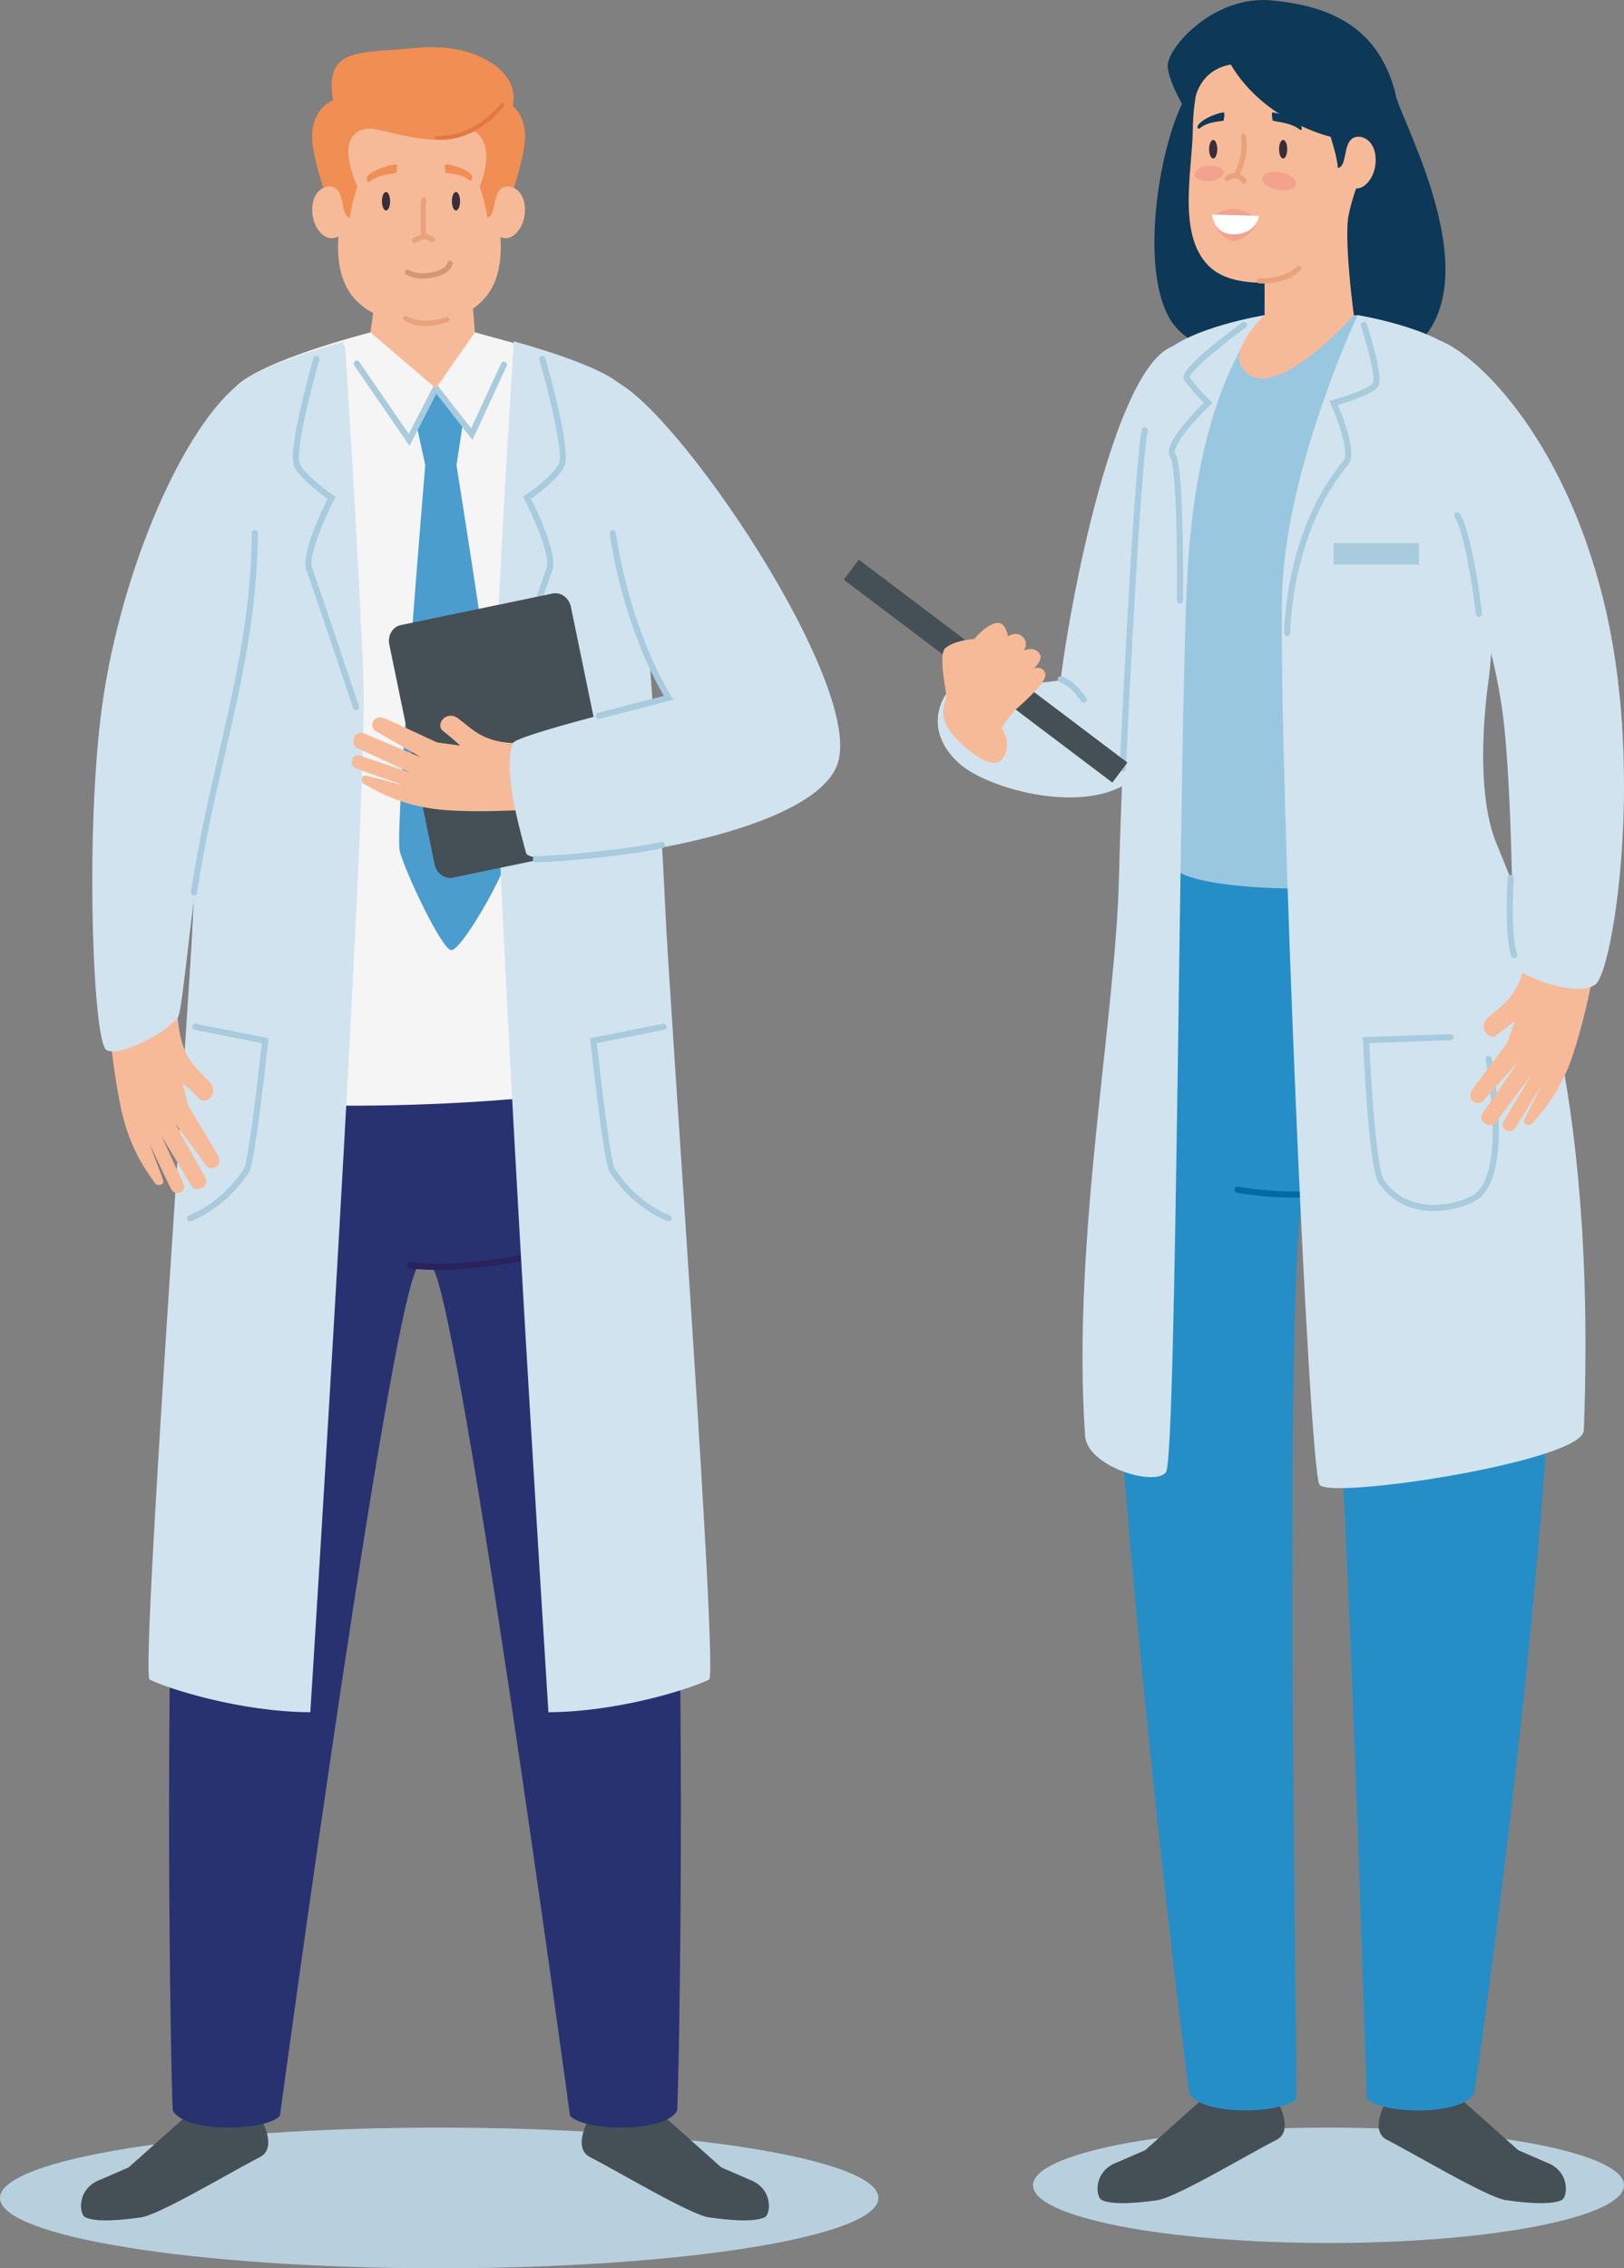 <svg width="313" height="437" viewBox="0 0 313 437" fill="none" xmlns="http://www.w3.org/2000/svg">
<rect x="0" y="0" width="313" height="437" fill="#808080" stroke="none"/>
<g clip-path="url(#clip0_664_581)">
<g style="mix-blend-mode:multiply">
<path d="M84.651 437C131.403 437 169.303 430.934 169.303 423.451C169.303 415.969 131.403 409.903 84.651 409.903C37.9 409.903 0 415.969 0 423.451C0 430.934 37.9 437 84.651 437Z" fill="#B8D0DE"/>
</g>
<g style="mix-blend-mode:multiply">
<path d="M256.05 432.129C287.502 432.129 313 427.154 313 421.016C313 414.878 287.502 409.903 256.05 409.903C224.597 409.903 199.099 414.878 199.099 421.016C199.099 427.154 224.597 432.129 256.05 432.129Z" fill="#B8D0DE"/>
</g>
<path d="M221.094 147.108C213.724 158.645 190.636 152.477 184.731 146.966C177.443 140.175 182.354 133.683 182.354 133.683L204.416 131.073C204.416 131.073 228.473 135.562 221.102 147.099L221.094 147.108Z" fill="#D1E3EE"/>
<path d="M245.988 412.28C240.911 414.823 226.725 423.368 223.065 423.884C219.405 424.399 214.643 424.864 212.391 423.884C211.132 423.335 210.66 418.29 215.264 416.619L220.713 414.25L232.953 403.344L245.913 404.325C245.913 404.325 249.706 410.418 245.98 412.288L245.988 412.28Z" fill="#454F56"/>
<path d="M247.304 55.791C247.304 64.41 248.671 72.398 256.878 72.398C265.084 72.398 273.73 68.7 277.018 60.728C282.964 46.332 270.161 23.149 269.018 18.411C267.031 10.207 247.313 47.171 247.313 55.791H247.304Z" fill="#0D3857"/>
<path d="M225.069 60.728C228.937 68.425 242.385 70.969 249.772 67.386C257.159 63.804 262.26 59.057 258.526 51.294C255.66 45.343 250.957 45.476 246.576 39.74C239.802 30.863 236.067 20.448 232.978 16.683C227.628 10.166 217.823 46.332 225.069 60.72V60.728Z" fill="#0D3857"/>
<path d="M226.063 156.592C226.063 156.592 218.013 170.971 214.096 210.554C210.171 250.194 228.837 402.073 229.226 403.344C231.777 407.766 247.296 407.243 249.863 404.309C250.112 402.472 246.998 229.846 251.735 229.73H257.052C257.052 229.73 239.727 178.71 226.063 156.583V156.592Z" fill="#258EC7"/>
<path d="M267.345 412.28C272.422 414.823 286.608 423.368 290.268 423.884C293.928 424.399 298.69 424.864 300.942 423.884C302.201 423.335 302.673 418.29 298.069 416.619L292.62 414.25L280.38 403.344L267.42 404.325C267.42 404.325 263.627 410.418 267.353 412.288L267.345 412.28Z" fill="#454F56"/>
<path d="M226.063 156.592H278.335C278.335 156.592 290.409 168.204 298.019 211.767C305.63 255.331 284.487 402.081 284.09 403.353C281.548 407.775 266.02 407.251 263.453 404.317C263.205 402.48 258.484 229.854 253.747 229.738H248.431C248.431 229.738 225.798 185.027 226.055 156.592H226.063Z" fill="#258EC7"/>
<path d="M226.063 167.065C221.583 161.163 219.645 112.671 219.239 99.562C218.833 86.454 222.759 71.118 226.063 68.5C229.367 65.882 243.719 60.72 243.719 60.72H261.656C261.656 60.72 276.148 63.081 281.142 68.192C286.135 73.296 286.889 81.741 286.889 100.618C286.889 119.495 282.583 161.953 278.334 167.065C274.086 172.177 230.543 172.966 226.063 167.065Z" fill="#9AC7E0"/>
<path d="M249.275 230.727C243.338 230.727 238.485 229.796 238.427 229.78C238.112 229.721 237.897 229.406 237.963 229.09C238.021 228.774 238.336 228.558 238.651 228.624C238.733 228.641 247.321 230.287 255.536 229.14C255.859 229.098 256.157 229.322 256.199 229.647C256.24 229.971 256.016 230.27 255.693 230.312C253.524 230.611 251.329 230.727 249.267 230.727H249.275Z" fill="#006AA5"/>
<path d="M247.081 115.189C247.503 90.793 261.656 60.728 261.656 60.728C261.656 60.728 276.148 63.089 281.142 68.201C286.136 73.305 286.889 81.75 286.889 100.626C286.889 113.352 288.272 121.074 286.889 131.09C285.506 141.139 285.059 154.331 288.421 162.526C294.4 177.073 307.791 207.753 305.257 275.579C305.033 281.556 256.414 288.945 254.327 286.061C252.24 283.177 246.518 147.906 247.081 115.197V115.189Z" fill="#D1E3EE"/>
<path d="M248.091 122.529C247.768 122.529 247.503 122.263 247.503 121.938C247.503 121.739 247.52 116.959 248.928 110.451C250.228 104.433 253.027 95.789 258.948 88.765C260.049 87.46 258.186 81.617 256.513 77.876L256.232 77.253L256.894 77.07C259.776 76.272 264.082 74.717 264.637 73.77C265.126 72.939 263.809 67.419 262.302 62.79C262.202 62.482 262.368 62.15 262.675 62.05C262.981 61.95 263.312 62.116 263.412 62.424C264.182 64.801 266.633 72.698 265.639 74.377C264.761 75.865 259.859 77.427 257.847 78.026C258.915 80.511 261.623 87.418 259.834 89.538C248.803 102.638 248.663 121.756 248.663 121.947C248.663 122.271 248.398 122.537 248.075 122.537L248.091 122.529Z" fill="#A8CBDE"/>
<path d="M228.845 110.726C230.8 72.897 243.694 60.728 243.694 60.728C243.694 60.728 229.202 63.089 224.208 68.201C219.214 73.305 218.461 81.75 218.461 100.626C218.461 114.266 216.448 137.416 215.662 169.143C214.991 196.481 206.519 239.397 209.136 276.627C209.558 282.586 222.651 286.501 224.73 283.617C226.817 280.733 227.231 141.763 228.837 110.734L228.845 110.726Z" fill="#D1E3EE"/>
<path d="M220.63 145.536C226.055 142.129 226.063 106.411 226.063 106.411C226.063 106.411 232.382 64.344 225.98 66.738C213.227 71.517 203.695 129.752 203.952 136.834C204.217 143.907 215.206 148.944 220.63 145.536Z" fill="#D1E3EE"/>
<path d="M216.399 148.662C216.399 148.662 216.382 148.662 216.374 148.662C216.051 148.645 215.802 148.371 215.811 148.047C215.918 145.744 218.428 91.549 220.051 82.78C220.109 82.464 220.415 82.248 220.738 82.306C221.061 82.365 221.268 82.672 221.21 82.996C219.595 91.683 217.012 147.54 216.987 148.105C216.97 148.421 216.713 148.67 216.399 148.67V148.662Z" fill="#A8CBDE"/>
<path d="M227.421 116.278C227.098 116.278 226.833 116.012 226.841 115.679C226.932 105.904 226.667 89.796 225.583 88.183C224.738 86.928 225.641 84.792 228.415 81.475C229.814 79.804 231.297 78.317 232.017 77.618C231.115 76.687 229.019 74.468 228.257 73.188C227.852 72.498 227.893 71.376 233.541 66.696C236.39 64.336 239.388 62.141 239.421 62.116C239.686 61.925 240.05 61.983 240.241 62.249C240.431 62.515 240.373 62.881 240.108 63.072C240.083 63.089 237.342 65.092 234.634 67.32C229.847 71.251 229.351 72.415 229.301 72.648C230.228 74.16 233.235 77.186 233.268 77.211L233.698 77.643L233.251 78.059C229.4 81.675 225.74 86.321 226.552 87.518C228.199 89.962 228.034 113.061 228.009 115.688C228.009 116.012 227.744 116.27 227.421 116.27V116.278Z" fill="#A8CBDE"/>
<path d="M276.364 233.329C275.867 233.329 275.362 233.304 274.856 233.254C271.072 232.888 267.925 231.06 265.755 227.976C263.801 225.183 262.815 202.948 262.708 200.421L262.683 199.831L279.56 199.233C279.883 199.216 280.156 199.474 280.165 199.798C280.173 200.122 279.925 200.396 279.602 200.405L263.908 200.962C264.339 210.753 265.407 225.432 266.716 227.294C268.703 230.129 271.486 231.733 274.972 232.074C279.27 232.489 283.56 230.752 284.653 229.705C290.284 224.302 286.359 204.311 286.318 204.104C286.251 203.788 286.458 203.472 286.781 203.405C287.096 203.339 287.411 203.547 287.477 203.871C287.651 204.719 291.568 224.701 285.473 230.553C284.405 231.575 280.695 233.321 276.372 233.321L276.364 233.329Z" fill="#A8CBDE"/>
<path d="M303.22 202.998C300.578 211.227 295.941 215.591 295.336 216.397C294.814 217.104 293.365 216.638 293.771 215.765C294.392 214.436 297.166 208.95 297.166 208.95C297.166 208.95 293.026 215.807 292.09 217.262C291.154 218.716 288.91 217.528 289.829 215.998C290.955 214.128 295.03 207.229 295.03 207.229C295.03 207.229 289.067 215.192 288.198 216.356C287.328 217.519 284.496 216.164 285.887 214.236C287.27 212.316 292.612 204.594 292.612 204.594C292.612 204.594 287.063 210.72 285.887 212.042C284.711 213.355 282.368 211.817 283.9 209.723C285.432 207.628 290.45 200.97 290.45 200.97L291.982 196.731C291.982 196.731 290.202 197.969 288.545 199.374C287.055 200.646 284.628 197.953 286.848 195.974C289.059 194.004 292.156 192.442 293.672 186.648C299.154 165.668 289.415 129.411 289.415 129.411L308.528 120.368C308.528 120.368 314.814 166.899 303.22 203.015V202.998Z" fill="#F7BA98"/>
<path d="M291.634 185.393C291.634 182.883 291.477 150.491 289.547 136.892C285.63 109.362 274.509 100.817 274.509 100.817C274.509 100.817 270.898 63.122 277.299 65.516C285.051 68.4 302.433 85.54 309.721 118.547C316.702 150.183 310.872 186.756 307.568 189.591C304.263 192.433 291.626 187.912 291.634 185.401V185.393Z" fill="#D1E3EE"/>
<path d="M285.051 118.846C284.753 118.846 284.504 118.622 284.471 118.323C284.454 118.173 282.748 103.569 280.363 99.571C280.198 99.288 280.289 98.931 280.562 98.764C280.844 98.598 281.2 98.69 281.366 98.964C283.883 103.186 285.564 117.583 285.63 118.19C285.672 118.514 285.44 118.805 285.117 118.846C285.092 118.846 285.067 118.846 285.051 118.846Z" fill="#A8CBDE"/>
<path d="M291.833 184.595C291.585 184.595 291.361 184.437 291.278 184.196C289.879 180.032 290.549 169.542 290.583 169.101C290.607 168.777 290.889 168.528 291.204 168.553C291.527 168.578 291.775 168.852 291.75 169.176C291.75 169.284 291.063 179.874 292.388 183.822C292.496 184.13 292.33 184.462 292.015 184.57C291.949 184.595 291.891 184.603 291.825 184.603L291.833 184.595Z" fill="#A8CBDE"/>
<path d="M259.776 42.242C260.323 36.091 243.727 46.332 243.727 46.332V60.728C243.727 60.728 234.733 68.99 241.135 72.398C247.536 75.806 260.936 60.728 260.936 60.728C260.936 60.728 259.23 48.393 259.776 42.242Z" fill="#F7BA98"/>
<path d="M234.609 52.516C237.723 54.494 243.189 54.802 246.518 54.17C253.068 52.923 259.461 45.11 259.461 45.11C259.461 45.11 259.412 41.153 262.053 34.462C264.795 27.488 266.534 30.115 265.954 21.969C265.217 11.712 243.967 5.86 243.967 5.86L233.168 7.597C233.168 7.597 229.93 16.707 229.897 24.82C229.864 32.933 226.278 47.238 234.601 52.524L234.609 52.516Z" fill="#F7BA98"/>
<path d="M268.761 17.281C265.333 5.145 256.339 1.155 245.151 0.083C233.963 -0.989 225.301 8.994 225.077 12.427C224.854 15.86 229.93 23.565 229.93 23.565C229.93 23.565 228.804 13.973 237.201 12.435C243.859 23.548 256.447 26.341 256.447 26.341C256.447 26.341 257.805 30.53 257.838 32.367C257.888 35.31 261.557 37.596 262.426 35.044C263.296 32.484 270.442 23.207 268.77 17.273L268.761 17.281Z" fill="#0D3857"/>
<path d="M257.83 32.376C254.849 32.825 259.561 36.656 261.797 36.282C263.403 36.008 265.142 33.839 265.142 30.805C265.142 27.471 263.014 26.108 261.416 26.374C258.625 26.84 259.867 32.06 257.83 32.367V32.376Z" fill="#F7BA98"/>
<path d="M246.518 28.743C246.518 29.732 246.874 30.53 247.305 30.53C247.735 30.53 248.091 29.732 248.091 28.743C248.091 27.754 247.735 26.956 247.305 26.956C246.874 26.956 246.518 27.754 246.518 28.743Z" fill="#392E39"/>
<path d="M250.46 24.928C248.646 23.465 245.267 23.457 245.267 23.183C245.267 22.908 244.994 21.861 245.243 21.686C245.491 21.512 249.532 22.717 250.708 24.213C251.023 24.612 250.957 25.319 250.46 24.928Z" fill="#0D3857"/>
<path d="M234.609 28.743C234.609 29.732 234.261 30.53 233.823 30.53C233.384 30.53 233.036 29.732 233.036 28.743C233.036 27.754 233.392 26.956 233.823 26.956C234.253 26.956 234.609 27.754 234.609 28.743Z" fill="#392E39"/>
<path d="M231.28 24.67C233.094 23.216 235.851 23.457 235.851 23.182C235.851 22.908 236.125 21.861 235.876 21.686C235.628 21.512 232.158 22.526 230.982 24.022C230.667 24.421 230.792 25.069 231.289 24.67H231.28Z" fill="#0D3857"/>
<path d="M238.212 34.296C238.112 34.296 238.013 34.263 237.922 34.204C237.69 34.046 237.64 33.731 237.798 33.498C237.814 33.473 239.677 30.705 239.164 26.3C239.131 26.025 239.33 25.768 239.611 25.734C239.884 25.701 240.141 25.901 240.174 26.183C240.737 30.996 238.717 33.955 238.634 34.08C238.535 34.221 238.377 34.296 238.22 34.296H238.212Z" fill="#E9A37C"/>
<path d="M243.503 54.627C243.031 54.627 242.733 54.602 242.684 54.594C242.402 54.569 242.203 54.32 242.228 54.037C242.253 53.754 242.51 53.555 242.783 53.58C242.824 53.58 247.296 53.971 249.954 51.361C250.153 51.161 250.476 51.169 250.667 51.361C250.865 51.56 250.857 51.884 250.667 52.075C248.381 54.336 245.044 54.619 243.512 54.619L243.503 54.627Z" fill="#E9A37C"/>
<path d="M230.228 33.614C230.286 34.429 231.595 34.994 233.143 34.878C234.692 34.761 235.901 34.013 235.843 33.199C235.785 32.384 234.477 31.819 232.928 31.935C231.38 32.051 230.17 32.8 230.228 33.614Z" fill="#F3A28D"/>
<path d="M243.288 34.279C243.114 35.21 244.423 36.241 246.203 36.573C247.984 36.906 249.574 36.415 249.747 35.484C249.921 34.553 248.613 33.523 246.832 33.19C245.052 32.858 243.462 33.348 243.288 34.279Z" fill="#F3A28D"/>
<path d="M233.789 42.225C233.789 43.248 235.76 46.398 237.723 46.415C239.686 46.431 242.195 43.871 242.203 42.849C242.212 41.827 239.876 40.281 237.922 40.264C235.967 40.247 233.806 41.195 233.798 42.217L233.789 42.225Z" fill="#F3A28D"/>
<path d="M242.634 41.585C242.634 41.585 242.286 44.952 238.021 45.135C233.756 45.318 233.632 41.336 233.632 41.336L242.634 41.585Z" fill="white"/>
<path d="M239.76 35.335C239.611 35.335 239.462 35.268 239.363 35.135C239.015 34.678 238.617 34.42 238.187 34.362C237.466 34.271 236.837 34.761 236.829 34.761C236.613 34.936 236.29 34.894 236.116 34.678C235.943 34.462 235.976 34.146 236.199 33.972C236.241 33.938 237.152 33.215 238.303 33.356C239.015 33.44 239.644 33.839 240.166 34.52C240.34 34.745 240.29 35.06 240.075 35.235C239.984 35.302 239.876 35.343 239.768 35.343L239.76 35.335Z" fill="#E9A37C"/>
<path d="M273.49 104.641H257.052V108.764H273.49V104.641Z" fill="#A8CBDE"/>
<path d="M165.523 107.819L162.63 111.678L214.39 150.77L217.283 146.911L165.523 107.819Z" fill="#454F56"/>
<path d="M183.687 141.605C180.234 137.407 182.594 135.471 182.354 133.692C182.114 131.913 180.897 125.945 182.222 124.839C184.085 123.293 187.778 123.102 187.778 123.102C187.778 123.102 190.056 120.293 192.126 120.018C193.898 119.786 194.271 122.612 194.271 122.612C194.271 122.612 195.869 121.473 197.095 122.67C198.321 123.867 197.352 125.313 197.352 125.313C197.352 125.313 199.364 124.349 200.407 126.02C201.111 127.15 199.248 128.763 199.248 128.763C199.248 128.763 200.896 128.164 201.451 129.694C201.923 130.982 198.801 134.008 195.977 136.51C194.478 137.84 193.062 140.292 193.062 140.292C193.062 140.292 195.364 143.575 193.103 146.326C191.174 148.678 185.7 144.04 183.704 141.605H183.687Z" fill="#F7BA98"/>
<path d="M208.879 135.379C208.697 135.379 208.507 135.288 208.399 135.13C207.016 133.127 205.616 131.88 204.258 131.423C203.952 131.314 203.786 130.982 203.886 130.674C203.993 130.367 204.325 130.201 204.631 130.3C206.238 130.841 207.828 132.245 209.368 134.456C209.55 134.722 209.484 135.088 209.219 135.279C209.119 135.354 209.003 135.387 208.888 135.387L208.879 135.379Z" fill="#A8CBDE"/>
<path d="M50.069 415.605C44.992 418.148 30.806 426.693 27.146 427.2C23.486 427.715 18.724 428.189 16.471 427.2C15.213 426.651 14.741 421.614 19.345 419.935L24.794 417.566L37.034 406.661L49.994 407.642C49.994 407.642 53.787 413.726 50.06 415.605H50.069Z" fill="#454F56"/>
<path d="M107.491 204.428H40.355C29.796 249.255 32.926 405.389 33.316 406.661C35.866 411.075 51.386 410.551 53.953 407.625C54.201 405.788 76.163 243.877 80.892 243.76H86.208C86.208 243.76 107.748 232.855 107.491 204.428Z" fill="#283270"/>
<path d="M113.744 415.605C118.82 418.148 133.006 426.693 136.666 427.2C140.327 427.715 145.088 428.189 147.341 427.2C148.6 426.651 149.072 421.614 144.467 419.935L139.018 417.566L126.778 406.661L113.818 407.642C113.818 407.642 110.025 413.726 113.752 415.605H113.744Z" fill="#454F56"/>
<path d="M56.321 204.428H123.458C134.016 249.255 130.886 405.389 130.497 406.661C127.946 411.075 112.427 410.551 109.86 407.625C109.611 405.788 87.649 243.877 82.921 243.76H77.604C77.604 243.76 56.064 232.855 56.321 204.428Z" fill="#283270"/>
<path d="M38.02 210.229C48.777 215.516 120.029 212.773 125.255 206.348C130.48 199.922 124.004 114.998 124.004 114.998C124.004 114.998 121.313 75.84 118.009 73.213C114.704 70.595 91.533 64.036 91.533 64.036H71.41C71.41 64.036 50.466 69.364 45.473 74.476C40.479 79.58 41.001 118.655 41.001 118.655C41.001 118.655 33.688 208.085 38.036 210.229H38.02Z" fill="#F5F5F5"/>
<path d="M66.457 65.757C59.394 67.735 48.711 71.151 45.464 74.476C40.471 79.58 40.992 118.655 40.992 118.655C40.992 118.655 38.434 149.983 37.241 176C36.421 193.938 27.063 322.7 28.844 323.581C32.637 325.452 46.499 329.816 59.807 329.874C59.807 329.874 70.946 154.538 70.052 130.982C69.157 107.425 66.466 65.765 66.466 65.765L66.457 65.757Z" fill="#D1E3EE"/>
<path d="M84.179 244.658C82.358 244.658 80.577 244.567 78.946 244.342C78.623 244.301 78.399 244.002 78.441 243.677C78.482 243.353 78.78 243.129 79.103 243.17C87.326 244.317 100.137 241.84 100.262 241.816C100.576 241.749 100.891 241.965 100.949 242.281C101.015 242.597 100.8 242.913 100.485 242.971C100.055 243.054 91.773 244.658 84.171 244.658H84.179Z" fill="#29225C"/>
<path d="M126.431 229.53C126.356 229.53 126.282 229.514 126.215 229.489C120.609 227.236 113.711 220.528 111.367 212.058C111.284 211.742 111.466 211.418 111.773 211.335C112.087 211.252 112.41 211.435 112.493 211.742C114.729 219.838 121.304 226.247 126.638 228.391C126.936 228.516 127.085 228.857 126.969 229.156C126.878 229.389 126.654 229.53 126.422 229.53H126.431Z" fill="#29225C"/>
<path d="M36.636 235.299C36.405 235.299 36.181 235.157 36.09 234.925C35.966 234.625 36.115 234.276 36.421 234.16C38.806 233.204 43.361 230.752 47.046 225.116C47.742 223.986 49.489 209.939 50.475 200.97L37.514 198.393C37.2 198.327 36.993 198.019 37.051 197.703C37.109 197.387 37.423 197.179 37.738 197.238L51.75 200.022L51.692 200.563C51.27 204.486 49.092 224.136 48.023 225.765C44.156 231.675 39.369 234.251 36.852 235.257C36.777 235.282 36.703 235.299 36.636 235.299Z" fill="#A8CBDE"/>
<path d="M87.981 89.604H81.96L79.873 80.07L83.997 74.792L89.438 80.07L87.981 89.604Z" fill="#4B9DCE"/>
<path d="M99.053 66.09L90.945 83.653L83.997 74.792L91.525 64.045L99.053 66.09Z" fill="#F5F5F5"/>
<path d="M66.027 66.09L78.863 84.758L83.997 74.792L71.401 64.045L66.027 66.09Z" fill="#F5F5F5"/>
<path d="M98.266 163.923C97.405 168.445 88.817 183.323 86.945 183.057C85.066 182.791 78.018 167.854 77.033 163.923C76.055 159.991 81.96 89.604 81.96 89.604L84.784 85.806L87.981 89.604C87.981 89.604 99.127 159.401 98.266 163.923Z" fill="#4B9DCE"/>
<path d="M68.611 136.792C68.362 136.792 68.138 136.634 68.056 136.393C67.981 136.16 60.213 112.97 59.054 109.869C57.928 106.852 62.01 98.365 63.153 96.096C61.837 95.174 57.928 92.289 56.727 89.879C55.294 87.003 59.882 70.836 60.412 68.999C60.503 68.683 60.826 68.508 61.141 68.6C61.456 68.691 61.629 69.015 61.538 69.331C59.592 76.089 56.851 87.493 57.779 89.355C59.062 91.932 64.188 95.39 64.238 95.423L64.677 95.714L64.437 96.179C62.946 99.072 59.269 107.085 60.155 109.462C61.323 112.579 69.099 135.786 69.174 136.027C69.273 136.335 69.108 136.667 68.801 136.775C68.735 136.8 68.677 136.809 68.611 136.809V136.792Z" fill="#A8CBDE"/>
<path d="M99.044 65.757C106.108 67.735 116.791 71.151 120.037 74.476C125.031 79.58 124.518 118.655 124.518 118.655C124.518 118.655 127.077 149.983 128.269 176C129.089 193.938 138.447 322.7 136.666 323.581C132.865 325.452 119.011 329.816 105.703 329.874C105.703 329.874 94.564 154.538 95.459 130.982C96.353 107.425 99.044 65.765 99.044 65.765V65.757Z" fill="#D1E3EE"/>
<path d="M128.865 235.299C128.791 235.299 128.716 235.282 128.65 235.257C126.141 234.251 121.346 231.675 117.479 225.765C116.41 224.136 114.232 204.478 113.81 200.563L113.752 200.022L127.764 197.238C128.087 197.171 128.393 197.379 128.451 197.703C128.518 198.019 128.31 198.335 127.988 198.393L115.027 200.97C116.013 209.939 117.752 223.994 118.456 225.116C122.141 230.752 126.696 233.204 129.081 234.16C129.379 234.285 129.528 234.626 129.412 234.925C129.321 235.158 129.097 235.299 128.865 235.299Z" fill="#A8CBDE"/>
<path d="M96.891 136.792C96.833 136.792 96.767 136.784 96.701 136.759C96.394 136.659 96.229 136.318 96.328 136.011C96.403 135.778 104.179 112.571 105.346 109.445C106.232 107.068 102.556 99.047 101.065 96.163L100.825 95.697L101.264 95.406C101.313 95.373 106.439 91.924 107.723 89.338C108.651 87.485 105.909 76.072 103.963 69.315C103.872 68.999 104.054 68.675 104.361 68.583C104.676 68.492 104.999 68.675 105.09 68.982C105.62 70.819 110.207 86.986 108.775 89.862C107.574 92.281 103.665 95.157 102.349 96.08C103.491 98.357 107.574 106.844 106.448 109.853C105.288 112.953 97.52 136.144 97.446 136.377C97.363 136.626 97.131 136.776 96.891 136.776V136.792Z" fill="#A8CBDE"/>
<path d="M118.762 159.268C119.118 160.997 118.116 162.676 116.534 163.008L87.285 169.085C85.703 169.409 84.121 168.27 83.765 166.541L75.029 124.158C74.672 122.429 75.674 120.75 77.256 120.426L106.506 114.349C108.088 114.017 109.669 115.164 110.025 116.893L118.762 159.276V159.268Z" fill="#454F56"/>
<path d="M84.941 155.993C76.37 155.145 71.136 151.513 70.234 151.097C69.43 150.732 69.579 149.219 70.515 149.427C71.948 149.751 77.869 151.313 77.869 151.313C77.869 151.313 70.317 148.703 68.702 148.088C67.095 147.482 67.774 145.021 69.455 145.603C71.517 146.309 79.095 148.853 79.095 148.853C79.095 148.853 70.076 144.68 68.768 144.082C67.451 143.475 68.172 140.408 70.341 141.364C72.511 142.32 81.157 145.919 81.157 145.919C81.157 145.919 74.01 141.771 72.478 140.898C70.946 140.026 71.948 137.399 74.316 138.463C76.685 139.519 84.229 143.035 84.229 143.035L88.684 143.641C88.684 143.641 87.103 142.153 85.388 140.824C83.84 139.627 85.943 136.676 88.337 138.438C90.722 140.192 92.9 142.902 98.862 143.159C108.477 143.575 130.083 138.529 130.083 138.529L138.985 152.103C138.985 152.103 101.413 157.622 84.941 155.985V155.993Z" fill="#F7BA98"/>
<path d="M101.388 164.322C100.394 160.532 96.767 148.354 98.846 143.168C99.5 141.538 128.857 134.44 128.857 134.44L116.145 111.956C116.145 111.956 105.587 68.716 118 73.221C129.727 77.469 167.183 132.628 161.311 147.49C155.432 162.344 102.382 168.12 101.388 164.33V164.322Z" fill="#D1E3EE"/>
<path d="M103.284 166.134C102.97 166.134 102.705 165.876 102.696 165.56C102.688 165.236 102.945 164.962 103.268 164.954C109.951 164.779 122.836 163.324 127.449 162.219C127.764 162.144 128.079 162.335 128.161 162.659C128.236 162.975 128.045 163.291 127.722 163.374C122.961 164.521 110.183 165.968 103.301 166.142C103.301 166.142 103.293 166.142 103.284 166.142V166.134Z" fill="#A8CBDE"/>
<path d="M115.433 138.488C115.168 138.488 114.936 138.313 114.862 138.047C114.779 137.731 114.969 137.407 115.284 137.332L127.946 134.074C126.273 131.24 120.12 119.935 117.503 102.779C117.454 102.455 117.677 102.156 117.992 102.106C118.315 102.056 118.613 102.28 118.663 102.596C121.644 122.18 129.271 133.999 129.346 134.116L129.801 134.806L115.574 138.471C115.524 138.488 115.474 138.488 115.425 138.488H115.433Z" fill="#A8CBDE"/>
<path d="M78.929 85.897L68.279 70.403C68.097 70.138 68.163 69.772 68.428 69.581C68.693 69.398 69.058 69.464 69.248 69.73L78.788 83.603L83.89 73.703L90.805 82.531L96.585 70.013C96.726 69.714 97.073 69.589 97.363 69.722C97.661 69.863 97.786 70.212 97.653 70.503L91.07 84.758L84.097 75.865L78.929 85.889V85.897Z" fill="#A8CBDE"/>
<path d="M91.525 64.045L83.997 74.792L71.401 64.045L72.403 56.78L90.929 56.556L91.525 64.045Z" fill="#F7BA98"/>
<path d="M95.094 32.982C95.086 31.004 94.539 27.945 94.225 26C93.562 21.803 94.258 22.734 91.691 15.81L80.834 14.496L69.977 15.81C67.41 22.725 68.105 21.803 67.443 26C67.136 27.945 66.59 31.004 66.573 32.982C66.524 41.095 60.81 55.126 72.668 60.687C75.575 62.05 79.062 62.274 80.834 62.283C82.606 62.266 86.092 62.05 88.999 60.687C100.858 55.126 95.144 41.095 95.094 32.982Z" fill="#F7BA98"/>
<path d="M64.188 19.375C62.524 9.085 68.983 10.307 80.171 9.226C91.359 8.154 98.995 13.283 98.995 18.794C98.995 23.315 94.423 28.61 94.423 28.61L94.076 23.457C94.076 23.457 91.268 26.175 86.697 26.782C80.163 27.646 72.983 24.371 70.523 24.82C64.048 25.975 68.876 35.925 68.876 35.925C68.876 35.925 67.517 40.114 67.484 41.951C67.435 44.894 64.304 41.885 64.304 41.885C64.304 41.885 59.7 30.073 60.172 25.477C60.694 20.365 64.188 19.367 64.188 19.367V19.375Z" fill="#F18E54"/>
<path d="M67.484 41.959C70.466 42.408 65.754 46.24 63.517 45.866C61.911 45.592 60.172 43.422 60.172 40.389C60.172 37.055 62.3 35.692 63.898 35.958C66.689 36.432 65.447 41.644 67.484 41.951V41.959Z" fill="#F7BA98"/>
<path d="M91.003 24.986C91.583 23.997 93.098 21.296 93.686 20.174C94.448 18.711 97.272 21.254 98.2 19.899C99.276 20.614 100.841 22.193 101.173 25.485C101.645 30.081 97.04 41.893 97.04 41.893C97.04 41.893 93.918 44.902 93.86 41.959C93.827 40.123 92.469 35.933 92.469 35.933C92.469 35.933 96.105 27.762 91.003 24.986Z" fill="#F18E54"/>
<path d="M93.86 41.959C90.879 42.408 95.591 46.24 97.827 45.866C99.433 45.592 101.173 43.422 101.173 40.389C101.173 37.055 99.044 35.692 97.446 35.958C94.655 36.432 95.897 41.644 93.86 41.951V41.959Z" fill="#F7BA98"/>
<path d="M75.186 38.768C75.186 39.757 74.83 40.555 74.399 40.555C73.969 40.555 73.612 39.757 73.612 38.768C73.612 37.778 73.969 36.98 74.399 36.98C74.83 36.98 75.186 37.778 75.186 38.768Z" fill="#392E39"/>
<path d="M71.236 34.952C73.049 33.489 76.428 33.481 76.428 33.207C76.428 32.941 76.701 31.885 76.453 31.702C76.205 31.528 71.973 32.459 70.797 33.963C70.482 34.362 70.747 35.343 71.244 34.952H71.236Z" fill="#F18E54"/>
<path d="M87.094 38.768C87.094 39.757 87.451 40.555 87.881 40.555C88.312 40.555 88.668 39.757 88.668 38.768C88.668 37.778 88.312 36.98 87.881 36.98C87.451 36.98 87.094 37.778 87.094 38.768Z" fill="#392E39"/>
<path d="M90.424 34.695C88.61 33.24 85.852 33.481 85.852 33.207C85.852 32.933 85.579 31.885 85.827 31.702C86.076 31.528 89.686 32.201 90.862 33.706C91.177 34.105 90.912 35.085 90.415 34.686L90.424 34.695Z" fill="#F18E54"/>
<path d="M81.504 53.679C80.279 53.679 79.103 53.43 78.275 52.857C78.043 52.699 77.985 52.383 78.142 52.15C78.3 51.917 78.614 51.859 78.846 52.017C80.031 52.84 82.656 52.865 84.577 52.084C85.521 51.701 86.126 51.178 86.233 50.646C86.291 50.371 86.556 50.197 86.829 50.247C87.103 50.305 87.285 50.571 87.227 50.845C87.053 51.726 86.25 52.508 84.966 53.031C83.972 53.438 82.714 53.679 81.504 53.679Z" fill="#D49676"/>
<path d="M82.059 62.798C80.759 62.798 79.318 62.565 77.977 61.842C77.728 61.709 77.637 61.401 77.77 61.152C77.902 60.903 78.209 60.811 78.457 60.944C81.728 62.715 85.918 61.094 85.96 61.077C86.217 60.977 86.515 61.102 86.614 61.36C86.713 61.617 86.589 61.917 86.333 62.017C86.208 62.066 84.353 62.789 82.059 62.789V62.798Z" fill="#E9A37C"/>
<path d="M84.734 26.939C84.544 26.939 84.353 26.939 84.155 26.931C83.939 26.923 83.774 26.74 83.782 26.524C83.79 26.308 83.972 26.133 84.188 26.15C91.699 26.457 96.477 20.015 96.519 19.957C96.643 19.783 96.891 19.741 97.065 19.874C97.239 19.999 97.28 20.248 97.148 20.423C96.949 20.697 92.312 26.956 84.726 26.956L84.734 26.939Z" fill="#E47746"/>
<path d="M81.621 45.949C81.347 45.949 81.124 45.733 81.115 45.459C81.115 45.259 80.941 40.513 81.165 38.493C81.198 38.211 81.447 38.02 81.72 38.044C82.001 38.078 82.2 38.327 82.167 38.601C81.952 40.546 82.126 45.367 82.126 45.417C82.134 45.7 81.919 45.933 81.637 45.941H81.621V45.949Z" fill="#E9A37C"/>
<path d="M79.882 46.839C79.724 46.839 79.567 46.764 79.467 46.623C79.302 46.398 79.36 46.082 79.583 45.916C79.674 45.849 81.877 44.295 83.724 45.783C83.939 45.958 83.981 46.282 83.799 46.498C83.625 46.714 83.302 46.755 83.086 46.573C81.844 45.575 80.237 46.697 80.171 46.739C80.08 46.805 79.981 46.83 79.882 46.83V46.839Z" fill="#E9A37C"/>
<path d="M23.362 213.737C25.142 222.191 29.316 227.012 29.829 227.876C30.276 228.633 31.767 228.325 31.452 227.411C30.972 226.023 28.778 220.279 28.778 220.279C28.778 220.279 32.198 227.527 32.976 229.065C33.755 230.602 36.115 229.655 35.353 228.034C34.425 226.056 31.08 218.774 31.08 218.774C31.08 218.774 36.198 227.311 36.943 228.558C37.688 229.805 40.645 228.749 39.46 226.688C38.276 224.634 33.755 216.397 33.755 216.397C33.755 216.397 38.649 223.072 39.684 224.501C40.719 225.931 43.204 224.643 41.895 222.398C40.587 220.154 36.272 213.014 36.272 213.014L35.179 208.642C35.179 208.642 36.827 210.055 38.334 211.626C39.684 213.039 42.376 210.62 40.371 208.426C38.376 206.24 35.452 204.361 34.541 198.443C31.237 177.014 40.57 143.334 40.57 143.334L26.55 130.982C26.55 130.982 15.536 176.624 23.37 213.737H23.362Z" fill="#F7BA98"/>
<path d="M34.243 196.091C35.461 194.561 37.191 166.682 41.257 151.455C45.042 137.299 47.808 134.456 48.056 132.054C48.578 127.075 51.369 93.927 45.456 74.476C34.425 83.844 22.475 112.155 19.353 138.529C16.48 162.784 17.962 200.937 20.538 202.308C23.113 203.688 31.883 199.033 34.235 196.082L34.243 196.091Z" fill="#D1E3EE"/>
<path d="M37.382 172.493C37.382 172.493 37.324 172.493 37.291 172.493C36.968 172.443 36.752 172.144 36.802 171.819C38.318 162.003 40.305 153.342 42.226 144.971C45.39 131.198 48.379 118.181 48.537 102.679C48.537 102.355 48.802 102.098 49.125 102.098C49.448 102.098 49.713 102.364 49.704 102.696C49.547 118.323 46.549 131.398 43.369 145.237C41.448 153.591 39.469 162.236 37.961 172.002C37.92 172.293 37.663 172.501 37.382 172.501V172.493Z" fill="#A8CBDE"/>
</g>
<defs>
<clipPath id="clip0_664_581">
<rect width="313" height="437" fill="white"/>
</clipPath>
</defs>
</svg>
